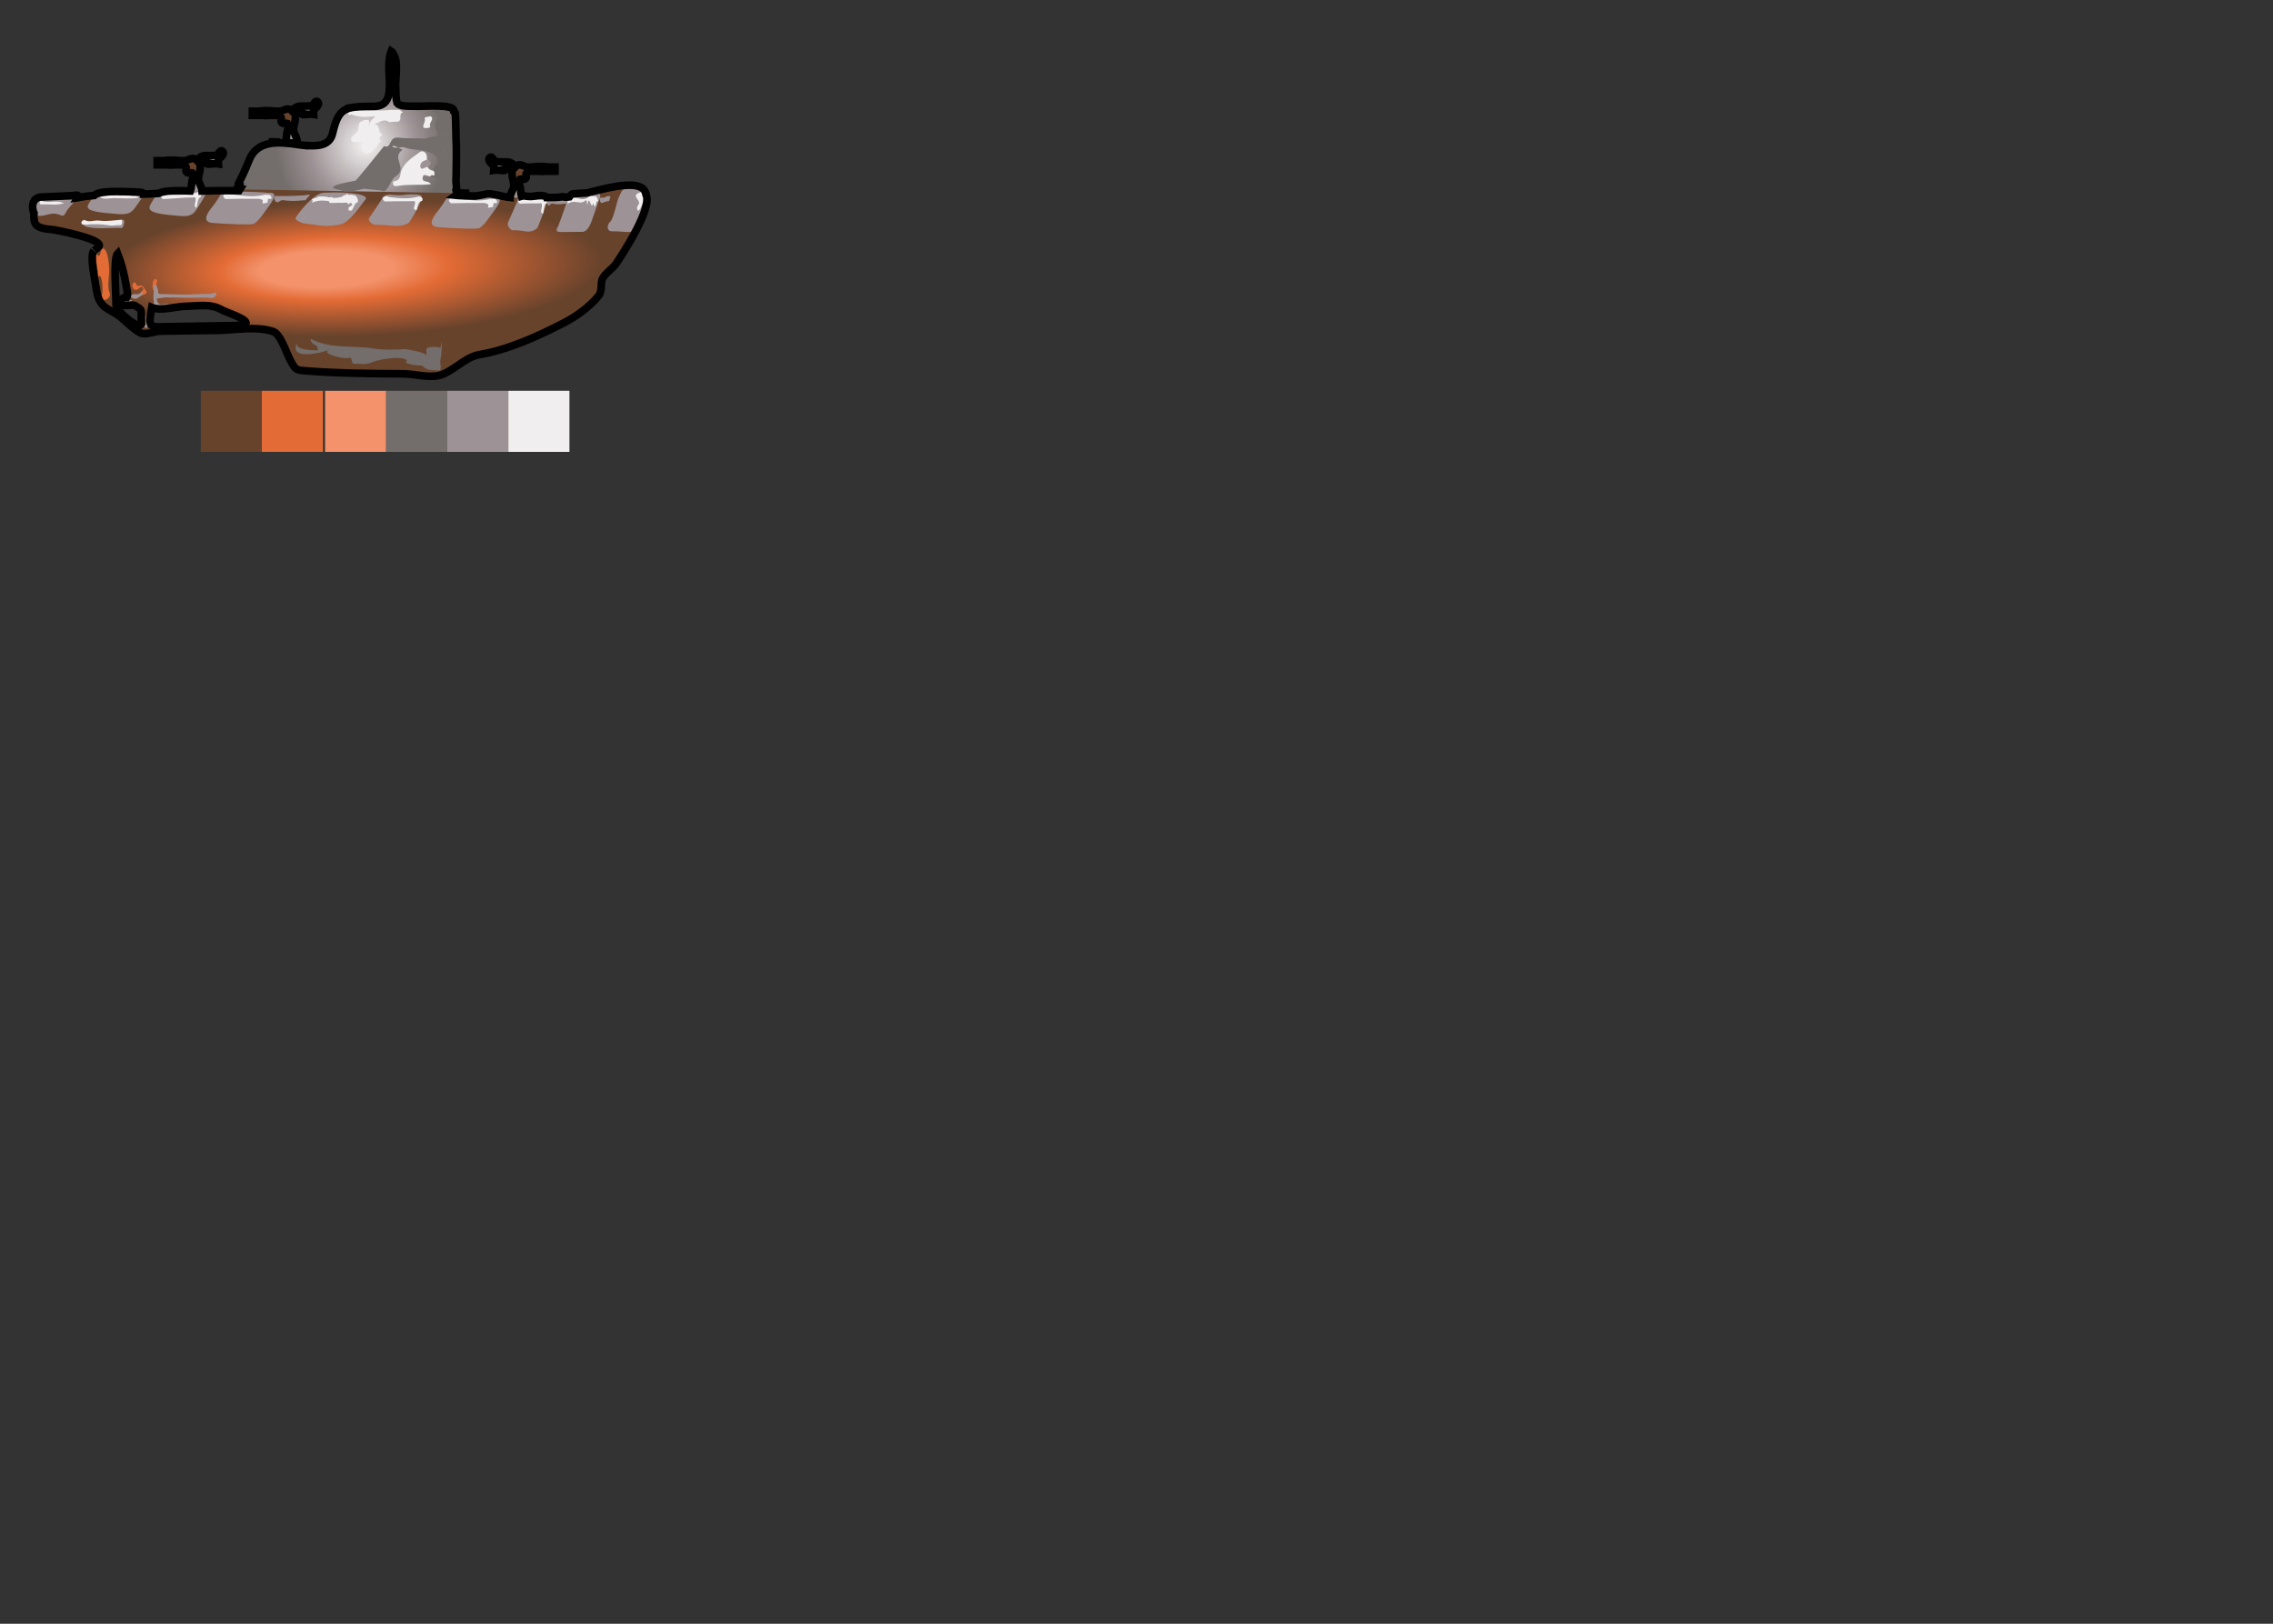 <?xml version="1.0" encoding="utf-8"?>
<!-- Generator: Adobe Illustrator 16.0.4, SVG Export Plug-In . SVG Version: 6.00 Build 0)  -->
<!DOCTYPE svg PUBLIC "-//W3C//DTD SVG 1.1//EN" "http://www.w3.org/Graphics/SVG/1.1/DTD/svg11.dtd">
<svg version="1.1" xmlns="http://www.w3.org/2000/svg" xmlns:xlink="http://www.w3.org/1999/xlink" x="0px" y="0px"
	 width="595.28px" height="425.2px" viewBox="0 0 595.28 425.2" enable-background="new 0 0 595.28 425.2" xml:space="preserve">
<rect x="0" y="0" width="595.28" height="425.2" fill="#333333" stroke="none"/>
<g id="Submarine">
	<path fill-rule="evenodd" clip-rule="evenodd" fill="#9D9295" d="M42.802,42.083c1.484-0.231,2.979-0.175,4.45,0h1.354
		c0.98-0.276,1.912-1.122,2.923-0.085c0.262-0.259,0.524-0.52,0.784-0.779c1.027-0.752,2.223-0.372,3.342-0.494
		c0.848-0.091,1.019,0.192,1.652-0.69c0.218-0.303,0.536-0.808,0.946-0.444c0.372,0.328,0.31,0.86-0.106,1.249
		c-0.493,0.834-1.08,0.217-0.961,2.053c-0.696-0.119-1.285,0.101-1.98-0.019c0,0,0,0,0,0c0,0,0,0.001,0,0.002
		c-0.321,0.013-0.761,0.169-0.947,0.017c-1.306-1.07-1.881,0.148-1.849,0.882c0.057,1.25-0.653,2.349-0.433,3.572
		c0.33,1.028,1.029,1.848,0.934,3.135l-3.181-0.152c0.632-1.387,0.22-2.929,1.02-4.201c-0.141-0.283-0.281-0.563-0.422-0.846
		c-0.541-0.169-1.282,0.36-1.633-0.471c-0.001-0.082-0.002-0.162-0.004-0.243c0.263-1.11-0.239-1.337-1.017-1.401h-1.705
		c-0.771,0.038-1.566,0.089-2.398,0h-2.407v-1.083H42.802z"/>
	<path fill-rule="evenodd" clip-rule="evenodd" fill="#68432C" d="M50.757,46.173c0.171,0.644,0.148,1.486,1.227,1.219
		c-0.219-1.223,0.49-2.322,0.434-3.572c-0.032-0.734,0.543-1.953,1.848-0.882c0.186,0.152,0.626-0.003,0.947-0.017
		c0.007-1.82-0.453-2.084-2.894-1.656c-0.261,0.259-0.522,0.52-0.784,0.779c-0.898,0.241-2.062-0.004-2.193,1.488
		c-0.08,0.908-0.042,1.582,0.993,1.794C50.476,45.61,50.616,45.891,50.757,46.173z"/>
	<path fill="#68432C" d="M119.578,49.367c-0.232-2.595-0.188-1.432-0.112-3.881c0.045-1.438,0.086-6.58,0.04-7.277
		c-0.153-2.294-0.077-6.816-0.304-8.586c-0.204-1.59-7.335-1.039-9.034-1.05c-6.549-0.046-6.37,0.302-6.57-6.322
		c-0.046-1.517,0.868-7.062-0.763-8.1c-2.047,4.965,2.389,14.398-4.574,14.451c-7.465,0.056-9.156,0.088-10.779,7.071
		c-1.557,6.7-13.307,0.566-18.61,2.671c-3.83,0.75-5.081,11.754-6.496,11.782c-0.146,0.095-0.383,0.141-0.657,0.168
		c20.458,0.362,49.909,0.867,61.559,1.064c-1.691-0.042-3.123-0.1-3.851-0.182C119.984,51.044,119.127,49.721,119.578,49.367z"/>
	<g>
		<radialGradient id="SVGID_1_" cx="71.875" cy="37.202" r="1" gradientUnits="userSpaceOnUse">
			<stop  offset="0.049" style="stop-color:#F0EEEE"/>
			<stop  offset="0.668" style="stop-color:#9D9295"/>
			<stop  offset="1" style="stop-color:#736E6B"/>
		</radialGradient>
		<path fill="url(#SVGID_1_)" d="M73.289,37.228c-1-0.089-1.954-0.12-2.827-0.047c0.051,0.005,0.102,0.005,0.153,0.011
			C71.519,37.288,72.404,37.279,73.289,37.228z"/>
		<radialGradient id="SVGID_2_" cx="94.36" cy="38.511" r="25.431" fx="96.078" fy="37.839" gradientUnits="userSpaceOnUse">
			<stop  offset="0.035" style="stop-color:#F0EEEE"/>
			<stop  offset="0.548" style="stop-color:#9D9295"/>
			<stop  offset="0.872" style="stop-color:#736E6B"/>
		</radialGradient>
		<path fill="url(#SVGID_2_)" d="M119.039,50.433c0.557-0.131-0.299-1.455,0.151-1.809c-0.232-2.595-0.188-1.432-0.112-3.881
			c0.045-1.438,0.086-6.58,0.04-7.277c-0.153-2.294-0.077-6.816-0.304-8.586c-0.204-1.59-7.334-1.038-9.034-1.05
			c-6.549-0.046-6.37,0.302-6.569-6.322c-0.047-1.517,0.868-7.062-0.764-8.099c-2.047,4.965,2.389,14.398-4.574,14.45
			c-7.465,0.056-9.156,0.088-10.779,7.071c-0.697,2.996-3.431,3.424-6.715,3.172c-0.026,0.021-0.048,0.04-0.072,0.061
			c-4.217-0.39-12.383-2.829-15.024,3.694c-3.045,7.524-3.291,6.053-2.542,6.581c-0.255,0.581-0.501,0.94-0.753,0.945
			c-0.146,0.095-0.383,0.142-0.657,0.168c15.476,0.273,44.834,0.782,61.559,1.064C121.198,50.572,119.767,50.515,119.039,50.433z"/>
	</g>
	<path fill-rule="evenodd" clip-rule="evenodd" fill="#9D9295" d="M143.714,43.744c-1.484-0.231-2.979-0.175-4.45,0h-1.354
		c-0.98-0.276-1.912-1.122-2.923-0.085c-0.262-0.259-0.524-0.52-0.784-0.779c-1.027-0.752-2.223-0.372-3.342-0.494
		c-0.848-0.091-1.019,0.192-1.652-0.69c-0.218-0.303-0.536-0.808-0.946-0.444c-0.372,0.328-0.31,0.86,0.106,1.249
		c0.493,0.834,1.08,0.217,0.961,2.053c0.696-0.119,1.285,0.101,1.98-0.019c0,0,0,0,0,0c0,0,0,0.001,0,0.002
		c0.321,0.013,0.761,0.169,0.947,0.017c1.306-1.07,1.881,0.148,1.849,0.882c-0.057,1.25,0.653,2.349,0.433,3.572
		c-0.33,1.028-1.029,1.848-0.934,3.135l3.181-0.152c-0.632-1.387-0.22-2.929-1.02-4.201c0.141-0.283,0.281-0.563,0.422-0.846
		c0.541-0.169,1.282,0.36,1.633-0.471c0.001-0.082,0.002-0.162,0.004-0.243c-0.263-1.11,0.239-1.337,1.017-1.401h1.705
		c0.771,0.038,1.566,0.089,2.398,0h2.407v-1.083H143.714z"/>
	<path fill-rule="evenodd" clip-rule="evenodd" fill="#68432C" d="M135.759,47.834c-0.171,0.644-0.148,1.486-1.227,1.219
		c0.219-1.223-0.49-2.322-0.434-3.572c0.032-0.734-0.543-1.953-1.848-0.882c-0.186,0.152-0.626-0.003-0.947-0.017
		c-0.007-1.82,0.453-2.084,2.894-1.656c0.261,0.259,0.522,0.52,0.784,0.779c0.898,0.241,2.062-0.004,2.193,1.488
		c0.08,0.908,0.042,1.582-0.993,1.794C136.041,47.271,135.9,47.552,135.759,47.834z"/>
	<path fill-rule="evenodd" clip-rule="evenodd" fill="#F0EEEE" d="M104.651,28.773c-0.805-0.003-1.609-0.005-2.415-0.008
		c-3.294,0.432-6.599,0.024-9.896,0.102l-0.152-0.086c0.018-0.215-0.077-0.357-0.284-0.422c-2.087-0.372-0.464,1.045-0.746,1.543
		c0.262,0.274,0.541,0.249,0.83,0.049l-0.001,0.004c1.987,0.838,4.076,0.729,6.354,0.483c-1.053,0.937-1.52,1.544-1.658,2.413
		c-0.017-0.007-0.032-0.014-0.049-0.021c0-0.336,0.014-0.673,0.079-1.011c-0.063-0.184-0.174-0.329-0.343-0.428
		c-0.855-0.056-1.61,0.175-2.233,0.781c-0.422,0.924-0.005,2.176-1.103,2.835c-0.467,0.542-1.344,1.018-0.988,1.809
		c0.32,0.709,1.205,0.346,1.855,0.323c0.766-0.027,1.456-0.021,1.864,0.582c-0.019,0.041-0.028,0.097-0.053,0.127
		c-0.129-0.258-0.298-0.429-0.715-0.2c-0.516,0.282-0.299,0.834-0.214,1.286c0.105,0.571,0.476,0.953,0.975,1.221
		c0.167,0.09,0.346,0.13,0.534,0.124c0.997-0.271,1.521-1.138,2.237-1.76c0.389-0.556,0.779-1.112,1.168-1.667
		c-0.908-0.9,0.167-1.161,0.531-1.652c-1.52-0.263-0.37-2.642-2.261-2.651c1.347-0.413,2.442-1.593,3.88-0.664
		c0.097,0.189,0.221,0.207,0.368,0.052c0.601-0.029,1.202-0.053,1.803-0.09c1.612-0.1,0.131-2.173,1.535-2.411
		C105.252,29.215,104.952,28.994,104.651,28.773z"/>
	<path fill-rule="evenodd" clip-rule="evenodd" fill="#736E6B" d="M117.229,46.896c0.014-0.402,0.027-0.803,0.037-1.205
		c-0.014-0.844-0.03-1.687-0.046-2.53c-0.002,0.002-0.002,0.003-0.004,0.005c0.001-0.002,0.001-0.003,0.004-0.005
		c0.102-0.778,0.191-1.491-0.402-2.301c-0.643-0.878-1.953-1.998,0.488-2.173c0.271,0.317,0.393,0.721,0.29,1.252
		c1.331-0.406,1.794-3.871-1.784-4.292c-0.062-0.087-0.13-0.172-0.214-0.253c0.483-0.478,2.903,0.165,2.003-1.085
		c-1.063-1.469-0.269-2.842,0.458-4.23c0.859-1.276-0.551-1.363-2.162-1.347c-0.65,0.026-1.302,0.051-1.955,0.077
		c-0.996,0.19-1.038,0.385-0.098,0.703c0.994,0.335,1.686,0.886,0.953,1.503c-1.601,1.353-0.715,2.686-0.191,4.038
		c-0.096,0.197-0.191,0.394-0.285,0.59c-0.863,0.077-1.864,0.271-3.06,0.655c-2.252-0.165-4.519,0.043-6.771-0.251
		c-2.89-0.378-1.766,3.057-3.909,2.212c-0.042,0.017-7.419,9.278-7.509,9.06c-0.762,0.188-9.77,1.554-3.861,2.474
		c2.025,1.003,4.584-0.142,6.393-0.397c0.006,0.229,4.122,0.271,4.988,0.718c1.576-0.911,1.568-2.98,3.079-3.949
		c3.268-2.096-1.387-4.906,1.787-6.932c-0.046-0.012-0.551-0.312-1.105-0.592c-0.977,0.062-1.585,0.005-1.557-0.301
		c0.035-0.387,0.84-0.062,1.557,0.301c0.354-0.023,0.768-0.065,1.208-0.114c1.044,0.284,1.852,0.534,2.693,0.592
		c3.994,0.275,7.059,1.433,6.282,3.731v0c-0.254,0.239-0.511,0.479-0.765,0.718c0.054,0.606-0.258,1.113-0.888,1.63
		c-1.204,0.988,0.067,1.218,1.479,1.334c-0.262,0.581,0.82,1.083,0.226,1.71c-0.564,0.598-0.385,1.291,0.61,1.601
		c0.684,0.212,1.077-0.745,2.128-0.57c0.623-0.481,0.761-0.039,1.255-0.732C115.652,48.198,116.973,48.198,117.229,46.896z"/>
	<path fill-rule="evenodd" clip-rule="evenodd" fill="#F0EEEE" d="M112.841,48.231c-3.012,0.353-5.861-0.063-8.665,0.457
		c-0.414,0.076-1.003,0.185-1.232-0.41c-0.133-0.346,0.042-0.846,0.32-0.868c1.816-0.147,1.465-1.824,1.864-2.801
		c0.92-2.26,2.927-3.329,4.64-4.684c0.986-0.782,2.005-0.004,2.043,1.271c0.042,1.386-0.5,3.061,1.636,3.518
		c0.335,0.072,0.33,0.537,0.335,0.888c0.01,0.814-0.604-0.02-0.849,0.347c-0.565,0.838-2.021-1.061-2.254,0.587
		C110.479,47.933,112.292,47.151,112.841,48.231z"/>
	<path fill-rule="evenodd" clip-rule="evenodd" fill="#F0EEEE" d="M111.484,33.563c-0.155-0.05-0.607-0.097-0.628-0.218
		c-0.134-0.797,0.615-1.432,0.375-2.362c-0.105-0.404,0.885-0.373,1.384-0.515c0.104-0.03,0.293,0.01,0.354,0.088
		c0.699,0.881-0.639,1.465-0.337,2.398C112.814,33.514,112.064,33.536,111.484,33.563z"/>
	<path fill-rule="evenodd" clip-rule="evenodd" fill="#9D9295" d="M112.824,42.826c-0.324,0.868-1.303,0.935-2.022,1.298
		c-0.407,0.205-0.767-0.177-0.739-0.668c0.054-0.971,0.787-1.351,1.571-1.56C112.242,41.733,112.658,42.079,112.824,42.826z"/>
	
		<radialGradient id="SVGID_3_" cx="92.906" cy="70.226" r="64.636" fx="82.705" fy="70.699" gradientTransform="matrix(1 -0.03 0.008 0.275 -0.532 53.648)" gradientUnits="userSpaceOnUse">
		<stop  offset="0.27" style="stop-color:#F3926B"/>
		<stop  offset="0.467" style="stop-color:#E36B35"/>
		<stop  offset="1" style="stop-color:#68432C"/>
	</radialGradient>
	<path fill="url(#SVGID_3_)" d="M169.186,50.976c-0.883-6.427-19.396,1.756-21.782,0.531c-2.408,0.418-5.944,0.16-8.718,0.161
		c-1.575,0-3.144,0.133-4.719,0.083c-1.816-0.058-4.952-1.172-6.353-0.977c-0.736,0.103-3.214,0.82-5.148,0.588
		c-1.421,0.523-2.69-0.021-4.135-0.222c-0.226,0.073-0.498,0.108-0.827,0.098c-0.431-0.013-1.484-0.023-2.667-0.042v0
		c-0.01,0-0.033,0-0.068-0.001c-0.832-0.014-1.722-0.033-2.506-0.062c-5.982-0.149-21.107-0.532-31.614-0.806
		c-0.214,0.03-0.478,0.015-0.745-0.02c-6.504-0.17-11.022-0.293-10.065-0.282c-1.932-0.031-3.864-0.061-5.796-0.091
		c-7.521-0.118-14.858,0.098-22.372,0.704c-7.149,0.576-15.44-0.255-22.843,1.396c-0.939,0.12-4.382-0.065-5.138,0.803
		c-0.498,0.573-4.967,1.457-4.089,2.138c-1.084-0.359-0.774,2.78-0.42,3.502c0.78,1.589,3.796,1.5,4.91,1.692
		c1.241,0.213,11.75,2.231,11.925,4.062c0.043,0.449-1.523,1.503-1.46,1.424c-1.144,1.451,0.376,7.8,0.604,9.632
		c0.732,5.901,3.281,5.139,6.638,7.927c1.554,1.292,3.189,3.05,4.878,3.917c1.418,0.728,3.783-0.393,5.335-0.414
		c5.005-0.069,10.011-0.141,15.017-0.208c4.649-0.062,9.922-1.174,14.489,0.302c1.859,0.601,3.281,5.049,4.324,7.133
		c1.508,3.012,1.721,2.959,4.125,3.155c8.167,0.668,16.959,0.75,25.408,0.783c3.098,0.012,5.742,0.9,8.734,0.598
		c3.897-0.394,7.339-4.914,11.375-5.599c7.589-1.289,15.265-4.75,22.449-8.471c2.894-1.499,6.407-3.997,8.784-6.89
		c1.202-1.463,0.34-3.37,1.187-4.76c0.936-1.539,2.468-2.297,3.492-3.796C163.012,66.591,170.974,54.412,169.186,50.976z
		 M37.003,84.555c0.074,2.603-6.65-3.223-6.618-4.582c0.053-2.187-0.792-12.368,0.418-13.58c1.019,2.626,1.676,5.073,2.249,8.424
		c0.366,2.142,0.751,3.137-0.636,3.547c-0.206,0.061-1.365,0.585-1.199,1.245c0.206,0.816,3.461-0.024,4.219,0.459
		c2.05,1.306,1.458,0.593,1.567,4.471C37.011,84.85,37.021,85.207,37.003,84.555z M63.899,85.219
		c-5.234,0.089-10.468,0.189-15.703,0.256c-2.173,0.028-4.346,0.056-6.519,0.114c-2.888,0.078-2.629-1.061-1.933-5.071
		c2.409,1.006,6.364-0.294,9.104-0.331c2.969-0.041,6.392-0.743,9.202,0.939c0.942,0.563,6.102,2.167,6.397,3.376
		C64.358,84.887,64.175,85.126,63.899,85.219z"/>
	<path fill-rule="evenodd" clip-rule="evenodd" fill="#E36B35" d="M25.576,71.125c-0.158-2.819-1.243-5.514,0.364-4.047
		c0.46-0.455,0.506-2.743,1.489-1.764c0.875,0.867,1.168,3.955,1.172,5.508c0.004,1.696-0.551,4.17,0.058,5.695
		c0.841,2.104-2.789,2.936-2.698,0.76c0.566-0.244,0.93,0.958,0.884-1.975c-0.013-0.859-0.292-4.06-1.177-2.701
		C25.552,72.357,25.757,71.086,25.576,71.125C25.5,69.768,25.768,71.084,25.576,71.125z"/>
	<path fill-rule="evenodd" clip-rule="evenodd" fill="#9D9295" d="M44.505,79.804c-0.676,0.543-1.428,0.027-2.125,0.328
		c-0.188,0.08-0.518-0.076-0.583,0.07c-0.481,1.084-0.946,0.438-1.433,0.055c-0.143-0.111-0.315-0.137-0.474-0.203
		c0.16-0.395,0.554-0.654,0.394-1.24c-0.238-0.869-0.018-1.721,0.004-2.58c-0.23-1.721-0.158-1.895,0.669-1.627
		c0.072,0.648,0.529,1.01,0.467,1.863c-0.043,0.6,0.675,0.525,1.014,0.533c3.378,0.072,6.762,0.236,10.132-0.018
		c1.182-0.09,2.408,0.184,3.576-0.344c0.262-0.117,0.45,0.072,0.479,0.375c0.032,0.346-0.14,0.482-0.385,0.699
		c-0.719,0.631-1.397,0.166-2.095,0.188c-3.483,0.102-6.964,0.055-10.446-0.027c-0.838-0.02-1.751,0.225-2.708,0.336
		c0.25,1.088,0.645,1.615,1.439,1.5C43.116,79.612,43.818,79.524,44.505,79.804z"/>
	<path fill-rule="evenodd" clip-rule="evenodd" fill="#E36B35" d="M36.975,76.452c0.148-0.383,0.799-0.428,0.449-1.102
		c-0.219-0.418-0.588-0.213-0.925,0.082c-0.834,0.73-1.61,0.539-1.785-0.309c-0.096-0.463-0.083-0.791,0.234-1.016
		c0.267-0.188,0.55-0.348,0.69,0.199c0.172,0.67,0.562,0.631,0.867,0.508c0.94-0.377,1.292,0.738,1.797,1.445
		c0.199,0.279,0.063,0.586-0.164,0.699c-0.293,0.145-0.6,0.225-0.9,0.332C37.118,77.034,37.059,76.735,36.975,76.452z"/>
	<path fill-rule="evenodd" clip-rule="evenodd" fill="#9D9295" d="M36.975,76.452c0.437,0.043,0.42,0.395,0.264,0.84
		c-0.68,0.287-1.237,1.09-2.028,0.941c-0.421-0.08-0.783-0.188-1.043-0.715C34.997,76.413,36.2,77.69,36.975,76.452z"/>
	<path fill-rule="evenodd" clip-rule="evenodd" fill="#9D9295" d="M34.591,78.843c-0.784,0.211-1.566,0.426-2.351,0.631
		c-0.323,0.084-0.701,0.373-0.877-0.328c-0.208-0.822,0.357-0.533,0.548-0.781c0.395-0.514,0.882-0.551,1.376-0.516
		C33.298,79.386,34.286,78.144,34.591,78.843z"/>
	<path fill-rule="evenodd" clip-rule="evenodd" fill="#E36B35" d="M40.957,74.606c-1.121-0.26-0.473,1.061-0.669,1.627
		c-0.471-0.773-0.408-1.674-0.184-2.52c0.148-0.555,0.564-0.879,0.929-0.492C41.408,73.618,40.864,74.118,40.957,74.606z"/>
	<path fill-rule="evenodd" clip-rule="evenodd" fill="#9D9295" d="M37.645,85.573c1.067-0.742,0.203-2.277,0.783-3.355
		c0.304,1.203,0.219,2.342,0.133,3.42C38.532,85.983,38.023,85.89,37.645,85.573z"/>
	<path fill-rule="evenodd" clip-rule="evenodd" fill="#9D9295" d="M156.243,50.479c-3.42,0.003-5.626,0.265-6.074,0.268
		s-1.207,0.481-1.928,2.729c-0.722,2.248-2.091,5.841-2.091,5.841s-1.123,1.451,0.504,1.436s5.094-0.05,5.814-0.035
		c1.196,0.024,2.029-1.549,2.433-2.706s1.855-5.301,1.855-5.301S158.077,50.478,156.243,50.479z"/>
	<path fill="#9D9295" d="M165.694,49.212c-1.263,0.182-2.473,0.314-2.682,0.591c-0.209,0.277-0.963,1.76-1.22,2.512
		c-0.257,0.752-1.199,5.121-1.927,5.671s-1.397,2.682,0.674,2.594s5.053,0.577,5.354-0.232s2.364-4.795,2.571-5.528
		c0.207-0.733,1.343-5.341-0.939-5.802C166.522,48.813,166.958,49.03,165.694,49.212z"/>
	<path fill-rule="evenodd" clip-rule="evenodd" fill="#9D9295" d="M137.331,51.312c2.708,0.392,2.404-0.188,4.36-0.093
		c1.956,0.096,1.661,0.537,1.219,2.492c-0.441,1.955-2.125,5.908-2.125,5.908s-1.112,1.339-3.139,0.967
		c-2.027-0.372-3.56-0.303-3.56-0.303s-1.568-0.871-0.963-2.172c0.604-1.301,2.343-5.396,2.343-5.396S135.72,51.078,137.331,51.312z
		"/>
	<path fill-rule="evenodd" clip-rule="evenodd" fill="#F0EEEE" d="M167.555,54.844c-0.198-0.003-0.124,0.318-0.323,0.313
		c-0.457-0.058-0.51-0.917-0.25-1.209c0.844-0.951,0.147-1.41-0.332-2.204c-0.61-1.01,0.813-1.248,1.268-1.51
		c0.138-0.198,0.846,0.501,0.663,0.961C168.61,52.804,168.097,53.672,167.555,54.844z"/>
	<path fill-rule="evenodd" clip-rule="evenodd" fill="#F0EEEE" d="M156.542,52.76c-0.518-0.747-0.412,2.856-1.175,0.48
		c-0.027-0.082-0.257,0.974-0.509,0.406c-0.768-1.727-0.69-1.324-1.06,0.031c-0.158-1.601-0.274-1.334-0.754-0.976
		c-1.238,0.931-2.538-0.595-4.494,0.711c-0.131,0.349,0.251-0.519,0.003-0.795c-0.073-0.456,1.047-0.314,0.975-0.771
		c2-0.408,2.355,0.918,4.351-0.028c0.141-0.375,0.694-0.434,0.926-0.705c0.121-0.061,0.144,0.3,0.267,0.317
		c0.083,0.007,0.256-0.3,0.323-0.116c0.441,0.198,0.928-0.242,1.268,1.323C156.625,52.731,156.585,52.77,156.542,52.76z"/>
	<path fill-rule="evenodd" clip-rule="evenodd" fill="#F0EEEE" d="M142.249,55.93c-0.241-0.145-0.729-0.011-0.47-1.115
		c0.478-2.036-0.215-1.565-0.459-1.565c-2.506-0.014-2.735,0.016-5.242,0.076c-0.046-0.035-0.287-0.331-0.314-0.43
		c-0.252-0.85,0.202-0.97,0.544-1.147c0.873,0.074,0.084,0.266,0.958,0.34c2.069,0.336,3.41,0.556,5.476-0.276
		c0.171,0.131,0.342,0.259,0.512,0.386c0.211,0.291,0.152,0.634,0.03,0.995C142.606,53.207,142.416,54.535,142.249,55.93z"/>
	<path fill-rule="evenodd" clip-rule="evenodd" fill="#9D9295" d="M143.283,53.193c-0.009-0.333-0.019-0.662-0.029-0.992
		c1.609-0.003,3.861,0.083,5.675-0.374c0,0.393-0.628,1.079-0.628,1.468c-0.635,0-1.938,0.424-3.685-0.018
		C144.165,53.165,143.701,54.62,143.283,53.193z"/>
	<path fill-rule="evenodd" clip-rule="evenodd" fill="#736E6B" d="M115.301,94.449c0.345-1.658,0.47-3.377,0.412-5.107
		c-0.087,0.645-0.228,1.261-0.424,1.847c-0.226-0.508-2.529-0.362-2.98-0.225c-1.391,0.425-0.125,1.138-0.859,2.175
		c0.571-0.808-5.063-1.72-5.445-1.701c-2.5,0.117-5.635,0.264-8.106-0.157c-5.417-0.921-11.314,0.244-16.54-2.566
		c0.241,2.19,1.755,0.777,1.95,3.042c-0.201-0.041-6.622,0.182-5.458-2.207c-2.733,5.625,8.652,2.232,8.499,1.903
		c-0.367,0.015-0.605,0.292-0.717,0.833c0.825,0.922,4.788,1.8,5.885,1.4c0.762-0.275,0.44,1.603,1.191,1.572
		c1.441-0.057,2.896,0.314,4.319-0.224c1.489-0.776,7.76-2.073,9.646-0.685c-1.79,1.137,3.914,1.431,3.86,1.374
		c1.449,1.53,2.397,1.01,4.219,1.28C115.968,97.182,115.156,95.148,115.301,94.449C115.611,92.963,115.115,95.345,115.301,94.449z"
		/>
	<path fill-rule="evenodd" clip-rule="evenodd" fill="#9D9295" d="M129.518,51.602c-2.804-0.27-8.902-0.323-9.363-0.394
		c-3.306-0.509-2.865,0.62-4.986,3.405c-0.855,1.125-4.012,4.58-0.441,4.877c3.57,0.297,10.482,0.598,10.88,0.205
		c0.398-0.393,0.843-0.359,2.557-2.781C129.88,54.492,132.601,51.396,129.518,51.602"/>
	<path fill-rule="evenodd" clip-rule="evenodd" fill="#F0EEEE" d="M129.081,54.238c-0.39-0.135-1.611,0.618-1.192-0.414
		c0.156-0.462-0.838-0.672-1.233-0.672c-4.05-0.013-4.421,0.015-8.471,0.071c-0.076-0.033-0.464-0.309-0.509-0.402
		c-0.407-0.794,0.326-0.907,0.879-1.072c1.412,0.069,0.137,0.248,1.548,0.318c3.345,0.314,5.112,0.786,8.451,0.008
		c0.276,0.123,0.953-0.025,1.229,0.094c0.341,0.271,0.528,0.684,0.331,1.021C129.019,53.203,129.35,52.934,129.081,54.238z"/>
	<path fill-rule="evenodd" clip-rule="evenodd" fill="#9D9295" d="M82.017,58.81c2.827,0.469,4.395,0.476,7.02-0.003
		c2.625-0.479,5.692-5.512,6.691-6.574c0.999-1.062-3.172-2.157-10.974-1.753c-2.793,0.145-6.968,5.839-7.333,6.558
		c-0.365,0.72,2.069,1.453,2.069,1.453"/>
	<path fill-rule="evenodd" clip-rule="evenodd" fill="#9D9295" d="M70.449,50.493c-2.804-0.27-8.902-0.323-9.362-0.394
		c-3.307-0.509-2.865,0.62-4.986,3.405c-0.856,1.125-4.013,4.58-0.442,4.877s10.482,0.598,10.88,0.205
		c0.398-0.393,0.843-0.359,2.557-2.781S73.531,50.288,70.449,50.493"/>
	<path fill-rule="evenodd" clip-rule="evenodd" fill="#F0EEEE" d="M70.012,53.129c-0.39-0.135-1.611,0.618-1.192-0.414
		c0.156-0.462-0.839-0.672-1.233-0.672c-4.05-0.013-4.421,0.015-8.472,0.071c-0.076-0.033-0.464-0.309-0.509-0.402
		c-0.407-0.794,0.327-0.907,0.88-1.072c1.412,0.069,0.136,0.248,1.547,0.318c3.345,0.314,5.112,0.786,8.451,0.008
		c0.276,0.123,0.953-0.025,1.228,0.094c0.341,0.271,0.529,0.684,0.331,1.021C69.949,52.095,70.281,51.826,70.012,53.129z"/>
	<path fill-rule="evenodd" clip-rule="evenodd" fill="#9D9295" d="M71.897,52.322c-0.015-0.333-0.031-0.662-0.048-0.992
		c2.632-0.003,6.318,0.083,9.287-0.374c0,0.393-1.029,1.079-1.029,1.468c-1.04,0-3.172,0.424-6.029-0.018
		C73.34,52.293,72.58,53.749,71.897,52.322z"/>
	<g>
		<path fill-rule="evenodd" clip-rule="evenodd" fill="#F0EEEE" d="M81.718,53.08C81.718,53.08,81.717,53.081,81.718,53.08
			C81.651,53.199,81.675,53.171,81.718,53.08z"/>
		<path fill-rule="evenodd" clip-rule="evenodd" fill="#F0EEEE" d="M93.722,52.331c0.007-0.01,0.014-0.013,0.021-0.024
			c-0.503-1.565-1.226-1.125-1.878-1.323c-0.099-0.184-0.357,0.124-0.479,0.116c-0.182-0.017-0.216-0.378-0.396-0.317
			c-0.343,0.271-1.164,0.33-1.373,0.705c-1.05,0.335-1.792,0.383-2.447,0.326c-0.082-0.083,0.061-0.183-0.513-0.231
			c-0.08,0.041-0.164,0.08-0.246,0.125c-0.878-0.162-1.753-0.396-3.246-0.191c0.109,0.456-1.552,0.314-1.444,0.771
			c0.243,0.183,0.081,0.617-0.004,0.795c1.749-0.787,3.143-0.545,4.377-0.433c0.007,0.028,0.009,0.051,0.018,0.082
			c0.028,0.099,0.268,0.395,0.314,0.43c1.498-0.036,2.184-0.061,3.028-0.072c0.014,0.086,0.028,0.159,0.043,0.259
			c0.039-0.096,0.068-0.175,0.101-0.261c0.371-0.004,0.785-0.006,1.312-0.004c0.054,0.08,0.097,0.143,0.158,0.234
			c0.258,0.392,0.498,0.012,0.637-0.235c0.054-0.007,0.12-0.025,0.188-0.036c0.154,0.304,0.284,0.492,0.394,0.589
			c-0.008,0.238-0.884,0.364-0.991,0.817c-0.259,1.104,0.585,0.547,0.826,0.692c0.789-1.384,0.832-2.102,1.509-2.116
			C93.714,52.782,93.761,52.547,93.722,52.331z"/>
	</g>
	<path fill-rule="evenodd" clip-rule="evenodd" fill="#9D9295" d="M102.475,50.986c3.663,0.344,3.252-0.166,5.898-0.082
		c2.646,0.084,2.248,0.471,1.65,2.188c-0.597,1.717-2.876,5.188-2.876,5.188s-1.504,1.176-4.247,0.849
		c-2.743-0.327-4.817-0.266-4.817-0.266s-2.122-0.765-1.303-1.907c0.819-1.142,3.17-4.738,3.17-4.738S100.294,50.781,102.475,50.986
		z"/>
	<path fill-rule="evenodd" clip-rule="evenodd" fill="#F0EEEE" d="M109.129,55.042c-0.327-0.127-0.986-0.009-0.636-0.979
		c0.646-1.788-0.291-1.374-0.621-1.374c-3.391-0.013-3.701,0.014-7.092,0.066c-0.063-0.031-0.388-0.291-0.426-0.377
		c-0.34-0.747,0.274-0.852,0.737-1.008c1.182,0.065,0.114,0.233,1.296,0.299c2.8,0.295,4.615,0.488,7.409-0.243
		c0.231,0.116,0.463,0.228,0.693,0.339c0.286,0.255,0.205,0.557,0.04,0.874C109.612,52.65,109.354,53.816,109.129,55.042z"/>
	<path fill="#9D9295" d="M19.117,51.237c3.583-0.824-0.912,2.383-1.886,4.409c-0.974,2.026-1.349-0.362-4.542,0.495
		c-3.193,0.857-3.751,0.269-4.05-1.088s-0.059-3.164,2.008-3.452L19.117,51.237z"/>
	<path fill-rule="evenodd" clip-rule="evenodd" fill="#9D9295" d="M159.866,51.511c-0.11,0.368-0.219,0.736-0.33,1.104
		c-0.535,0.142-1.099,0.177-1.597,0.456c-0.556,0.306-0.741-0.164-0.833-0.679c-0.107-0.608,0.313-0.73,0.576-0.646
		C158.438,51.994,159.108,50.917,159.866,51.511z"/>
	<path fill-rule="evenodd" clip-rule="evenodd" fill="#F0EEEE" d="M16.775,53.205c-1.9,0.633-3.826,0.213-5.739,0.321
		c-0.299,0.017-0.676,0.039-0.658-0.559c0.024-0.719,0.414-0.409,0.669-0.32c1.884,0.658,3.847-0.396,5.714,0.583L16.775,53.205z"/>
	<path fill-rule="evenodd" clip-rule="evenodd" fill="#9D9295" d="M35.753,50.284c-4.2-0.12-10.445-0.561-11.341,1.215
		c-1.133,2.247-4.147,3.684,4.342,4.373c3.327,0.27,5.106,0.662,6.583-1.437C38.1,50.511,38.535,50.364,35.753,50.284z"/>
	<path fill-rule="evenodd" clip-rule="evenodd" fill="#F0EEEE" d="M22.089,58.9c-0.355-0.048-0.805-0.11-0.769-0.712
		c0.015-0.242,0.624-0.698,0.827-0.583c1.277,0.726,2.568-0.024,3.862,0.164c1.959,0.287,3.971-0.124,5.959-0.239
		c0.477,1.193,0.148,1.751-0.738,1.757C28.18,59.312,25.126,59.5,22.089,58.9z"/>
	<path fill-rule="evenodd" clip-rule="evenodd" fill="#9D9295" d="M22.089,58.9c2.247-0.322,4.507-0.223,6.733,0.137
		c0.908,0.145,1.751-0.169,2.632-0.073c0.588,0.062,0.566-0.784,0.514-1.432c0.451,0.002,0.672,0.306,0.525,0.935
		c-0.121,0.527-0.228,1.239-0.715,1.22c-3.136-0.121-6.284,0.433-9.404-0.36C22.265,59.301,22.183,59.048,22.089,58.9z"/>
	<path fill-rule="evenodd" clip-rule="evenodd" fill="#F0EEEE" d="M26.048,51.631c1.235-0.211,2.448-0.555,3.748-0.418
		c0.453-0.139,0.904-0.154,1.353,0.016c0.992-0.014,1.983-0.027,2.974-0.041c0.628,0.344,1.581-0.205,2.233,0.586
		c-2.192,0.336-4.286,0.117-6.359,0.1C28.681,51.861,27.299,52.322,26.048,51.631z"/>
	<path fill-rule="evenodd" clip-rule="evenodd" fill="#9D9295" d="M51.953,50.089c-4.2-0.134-10.445-0.629-11.341,1.364
		c-1.133,2.521-4.147,4.133,4.342,4.906c3.327,0.303,5.106,0.743,6.583-1.612C54.299,50.344,54.734,50.178,51.953,50.089z"/>
	<path fill-rule="evenodd" clip-rule="evenodd" fill="#F0EEEE" d="M51.542,54.377c-0.241-0.145-0.729-0.011-0.47-1.115
		c0.478-2.036-0.215-1.565-0.459-1.565c-2.506-0.014-5.53,0.37-8.037,0.43c-0.046-0.035-0.287-0.331-0.314-0.43
		c-0.252-0.85,0.202-0.97,0.544-1.147c0.873,0.074,0.084,0.266,0.958,0.34c2.069,0.336,6.205,0.202,8.271-0.631
		c0.171,0.131,0.342,0.259,0.512,0.386c0.211,0.291,0.152,0.634,0.03,0.995C51.899,51.655,51.708,52.982,51.542,54.377z"/>
	<path fill-rule="evenodd" clip-rule="evenodd" fill="#9D9295" d="M67.724,29.123c1.484-0.231,2.979-0.175,4.45,0h1.354
		c0.98-0.276,1.912-1.122,2.923-0.085c0.262-0.259,0.524-0.52,0.784-0.779c1.027-0.752,2.223-0.372,3.342-0.494
		c0.848-0.091,1.019,0.192,1.652-0.69c0.218-0.303,0.536-0.808,0.946-0.444c0.372,0.328,0.31,0.86-0.106,1.249
		c-0.493,0.834-1.08,0.217-0.961,2.053c-0.696-0.119-1.285,0.101-1.98-0.019c0,0,0,0,0,0c0,0,0,0.001,0,0.002
		c-0.321,0.013-0.761,0.169-0.947,0.017c-1.306-1.07-1.881,0.148-1.849,0.882c0.057,1.25-0.653,2.349-0.433,3.572
		c0.33,1.028,1.029,1.848,0.934,3.135l-3.181-0.152c0.632-1.387,0.22-2.929,1.02-4.201c-0.141-0.283-0.281-0.563-0.422-0.846
		c-0.541-0.169-1.282,0.36-1.633-0.471c-0.001-0.082-0.002-0.162-0.004-0.243c0.263-1.11-0.239-1.337-1.017-1.401h-1.705
		c-0.771,0.038-1.566,0.089-2.398,0h-2.407v-1.083H67.724z"/>
	<path fill-rule="evenodd" clip-rule="evenodd" fill="#68432C" d="M75.679,33.212c0.171,0.644,0.148,1.486,1.227,1.219
		c-0.219-1.223,0.49-2.322,0.434-3.572c-0.032-0.734,0.543-1.953,1.848-0.882c0.186,0.152,0.626-0.003,0.947-0.017
		c0.007-1.82-0.453-2.084-2.894-1.656c-0.261,0.259-0.522,0.52-0.784,0.779c-0.898,0.241-2.062-0.004-2.193,1.488
		c-0.08,0.908-0.042,1.582,0.993,1.794C75.398,32.649,75.539,32.93,75.679,33.212z"/>
	<g>
		<path fill-rule="evenodd" clip-rule="evenodd" fill="none" stroke="#000000" stroke-width="2" stroke-miterlimit="10" d="
			M70.461,37.18c0.051,0.005,0.102,0.005,0.153,0.011c0.904,0.096,1.789,0.087,2.674,0.036C72.29,37.138,71.334,37.107,70.461,37.18
			z"/>
		<path fill-rule="evenodd" clip-rule="evenodd" fill="none" stroke="#000000" stroke-width="2" stroke-miterlimit="10" d="
			M169.186,50.976c-0.594-4.325-9.17-2.034-15.444-0.446c-1.979,0.077-3.247,0.216-3.572,0.218c-0.269,0.002-0.65,0.184-1.068,0.808
			c-0.79,0.108-1.384,0.112-1.696-0.048c-1.203,0.209-2.688,0.249-4.22,0.237c-0.127-0.346-0.54-0.479-1.494-0.525
			c-1.956-0.096-1.652,0.485-4.36,0.093c-0.303-0.044-0.545-0.007-0.76,0.058c-0.317-1.208-0.127-2.482-0.798-3.563
			c0.137-0.273,0.272-0.544,0.408-0.818c0.102-0.021,0.187-0.05,0.27-0.08c0.498-0.001,1.073,0.264,1.368-0.438
			c0.002-0.082,0.003-0.162,0.004-0.243c-0.263-1.11,0.239-1.337,1.018-1.401h1.705c0.771,0.038,1.565,0.089,2.397,0h2.407v-1.083
			h-1.636c-1.484-0.231-2.979-0.175-4.45,0h-1.354c-0.98-0.276-1.911-1.122-2.923-0.085c-0.262-0.259-0.523-0.52-0.784-0.779
			c-1.026-0.752-2.223-0.372-3.343-0.494c-0.848-0.091-1.019,0.192-1.652-0.69c-0.218-0.303-0.535-0.808-0.945-0.444
			c-0.371,0.328-0.31,0.86,0.105,1.249c0.493,0.834,1.08,0.217,0.961,2.053c0.696-0.118,1.283,0.1,1.977-0.019
			c0,0.017-0.002,0.03-0.002,0.047c0.322,0.013,0.762,0.169,0.947,0.017c1.306-1.07,1.881,0.148,1.849,0.882
			c-0.056,1.234,0.632,2.322,0.438,3.527c-0.292,0.91-0.871,1.658-0.934,2.71c-1.846-0.168-4.674-1.127-5.989-0.944
			c-0.506,0.07-1.833,0.425-3.24,0.569c-2.107-0.064-3.972-0.097-4.219-0.135c-0.238-0.037-0.453-0.062-0.655-0.082
			c0.137-0.095,0.135-0.308,0.084-0.568c1.147,0.02,2.252,0.039,3.306,0.056c-1.351-0.034-2.529-0.077-3.321-0.135
			c-0.09-0.424-0.24-0.916,0.01-1.112c-0.231-2.595-0.188-1.432-0.112-3.881c0.045-1.438,0.086-6.58,0.04-7.277
			c-0.153-2.294-0.077-6.816-0.304-8.586c-0.024-0.192-0.155-0.353-0.361-0.487c-0.009-0.088-0.018-0.178-0.027-0.256
			c-0.203-1.59-7.334-1.038-9.033-1.05c-3.468-0.024-5.04,0.051-5.79-0.846c-0.292-0.924-0.321-2.385-0.392-4.733
			c-0.044-1.42,0.754-6.368-0.481-7.847c-0.15-0.451-0.365-0.802-0.67-0.996c-2.048,4.965,2.389,14.398-4.574,14.45
			c-2.858,0.021-4.866,0.043-6.352,0.449c-0.476-0.04-0.658,0.062-0.692,0.234c-1.911,0.788-2.836,2.519-3.734,6.387
			c-0.697,2.996-3.432,3.424-6.716,3.172c-0.026,0.021-0.048,0.04-0.072,0.061c-4.217-0.39-12.384-2.829-15.024,3.694
			c-3.045,7.524-3.29,6.053-2.541,6.581c-0.256,0.581-0.502,0.94-0.753,0.945c-0.146,0.095-0.384,0.142-0.657,0.168
			c0.52,0.009,1.057,0.019,1.606,0.028c-0.079,0.144-0.158,0.26-0.237,0.349c-3.281-0.034-6.537-0.015-9.787,0.085
			c-0.076-1.03-0.646-1.77-0.934-2.667c-0.019-0.103-0.022-0.204-0.028-0.305c-0.05-1.085,0.517-2.091,0.466-3.22
			c-0.031-0.734,0.543-1.953,1.849-0.882c0.187,0.152,0.626-0.003,0.947-0.017c0-0.018-0.002-0.03-0.002-0.048
			c0.694,0.119,1.281-0.1,1.977,0.019c-0.118-1.836,0.468-1.219,0.961-2.053c0.415-0.388,0.478-0.921,0.106-1.249
			c-0.41-0.364-0.729,0.141-0.946,0.444c-0.634,0.882-0.805,0.599-1.652,0.69c-1.12,0.123-2.315-0.258-3.343,0.494
			c-0.26,0.259-0.521,0.52-0.783,0.779c-1.012-1.036-1.943-0.19-2.924,0.085h-1.354c-1.473-0.175-2.967-0.231-4.451,0h-1.635v1.083
			h2.406c0.832,0.089,1.627,0.038,2.398,0h1.705c0.777,0.064,1.279,0.291,1.017,1.401c0.001,0.081,0.003,0.161,0.004,0.243
			c0.296,0.702,0.871,0.436,1.368,0.438c0.083,0.03,0.168,0.059,0.27,0.08c0.136,0.273,0.271,0.545,0.408,0.818
			c-0.726,1.172-0.446,2.57-0.896,3.865c-3.144-0.12-6.676-0.195-8.354,0.639c-1.258,0.097-2.55,0.153-3.866,0.187
			c0.025-0.457-0.562-0.514-1.874-0.552c-3.936-0.112-9.666-0.506-11.109,0.906c-1.447,0.119-2.882,0.292-4.29,0.541
			c0.312-0.546,0.102-0.802-1.237-0.494l-8.47,0.364c-2.066,0.288-2.307,2.096-2.008,3.452c0.063,0.288,0.141,0.539,0.25,0.751
			c-0.123,0.896,0.075,2.231,0.291,2.671c0.78,1.589,3.796,1.5,4.91,1.692c1.24,0.213,11.75,2.231,11.926,4.062
			c0.043,0.449-1.523,1.503-1.461,1.424c-1.144,1.451,0.376,7.8,0.604,9.632c0.732,5.901,3.281,5.139,6.638,7.927
			c1.554,1.292,3.188,3.05,4.878,3.917c1.419,0.728,3.783-0.393,5.336-0.414c5.005-0.069,10.01-0.141,15.016-0.208
			c4.649-0.062,9.923-1.174,14.489,0.302c1.859,0.601,3.281,5.049,4.323,7.133c1.508,3.012,1.721,2.959,4.125,3.155
			c8.167,0.668,16.959,0.75,25.408,0.783c3.098,0.012,5.742,0.9,8.734,0.598c3.897-0.394,7.34-4.914,11.375-5.599
			c7.59-1.289,15.266-4.75,22.449-8.471c2.894-1.499,6.407-3.997,8.784-6.89c1.202-1.463,0.34-3.37,1.187-4.76
			c0.936-1.539,2.469-2.297,3.492-3.796C163.012,66.591,170.973,54.412,169.186,50.976z M37.002,84.555
			c0.074,2.603-6.649-3.223-6.617-4.582c0.053-2.187-0.792-12.368,0.418-13.58c1.02,2.626,1.676,5.073,2.249,8.424
			c0.262,1.528,0.521,2.465,0.15,3.03c-0.465-0.024-0.92,0.033-1.292,0.517c-0.187,0.241-0.719-0.017-0.559,0.723
			c-0.115,0.159-0.182,0.334-0.135,0.522c0.206,0.816,3.461-0.024,4.219,0.459c2.051,1.306,1.459,0.593,1.566,4.471
			C37.011,84.85,37.022,85.207,37.002,84.555z M63.899,85.219c-5.234,0.089-10.469,0.189-15.703,0.256
			c-2.172,0.028-4.346,0.056-6.518,0.114c-2.889,0.078-2.63-1.061-1.934-5.071c2.409,1.006,6.364-0.294,9.105-0.331
			c2.969-0.041,6.392-0.743,9.201,0.939c0.941,0.563,6.102,2.167,6.397,3.376C64.358,84.887,64.174,85.126,63.899,85.219z"/>
		<path fill-rule="evenodd" clip-rule="evenodd" fill="none" stroke="#000000" stroke-width="2" stroke-miterlimit="10" d="
			M70.893,30.206h1.705c0.778,0.064,1.28,0.291,1.018,1.401c0.001,0.081,0.002,0.161,0.004,0.243
			c0.295,0.702,0.87,0.436,1.368,0.438c0.083,0.03,0.168,0.059,0.27,0.08c0.136,0.273,0.271,0.545,0.408,0.818
			c-0.786,1.269-0.383,2.803-1.012,4.183l3.181,0.152c0.096-1.286-0.603-2.105-0.933-3.133c-0.194-1.205,0.493-2.293,0.438-3.527
			c-0.032-0.734,0.543-1.953,1.849-0.882c0.186,0.152,0.625-0.003,0.947-0.017c0-0.018-0.002-0.03-0.002-0.047
			c0.693,0.118,1.28-0.1,1.977,0.019c-0.119-1.836,0.468-1.219,0.961-2.053c0.415-0.388,0.477-0.921,0.105-1.249
			c-0.41-0.364-0.728,0.141-0.945,0.444c-0.634,0.882-0.805,0.599-1.652,0.69c-1.12,0.123-2.316-0.258-3.343,0.494
			c-0.261,0.259-0.522,0.52-0.784,0.779c-1.012-1.036-1.942-0.19-2.923,0.085h-1.354c-1.472-0.175-2.966-0.231-4.45,0h-1.636v1.083
			h2.407C69.328,30.294,70.122,30.244,70.893,30.206z"/>
	</g>
</g>
<g id="Palette">
	<rect x="52.583" y="102.334" fill-rule="evenodd" clip-rule="evenodd" fill="#68432C" width="16" height="16"/>
	<rect x="68.583" y="102.334" fill-rule="evenodd" clip-rule="evenodd" fill="#E36B35" width="16" height="16"/>
	<rect x="85.133" y="102.334" fill-rule="evenodd" clip-rule="evenodd" fill="#F3926B" width="16" height="16"/>
	<rect x="101.133" y="102.334" fill-rule="evenodd" clip-rule="evenodd" fill="#736E6B" width="16" height="16"/>
	<rect x="117.133" y="102.334" fill-rule="evenodd" clip-rule="evenodd" fill="#9D9295" width="16" height="16"/>
	<rect x="133.133" y="102.334" fill-rule="evenodd" clip-rule="evenodd" fill="#F0EEEE" width="16" height="16"/>
</g>
</svg>
